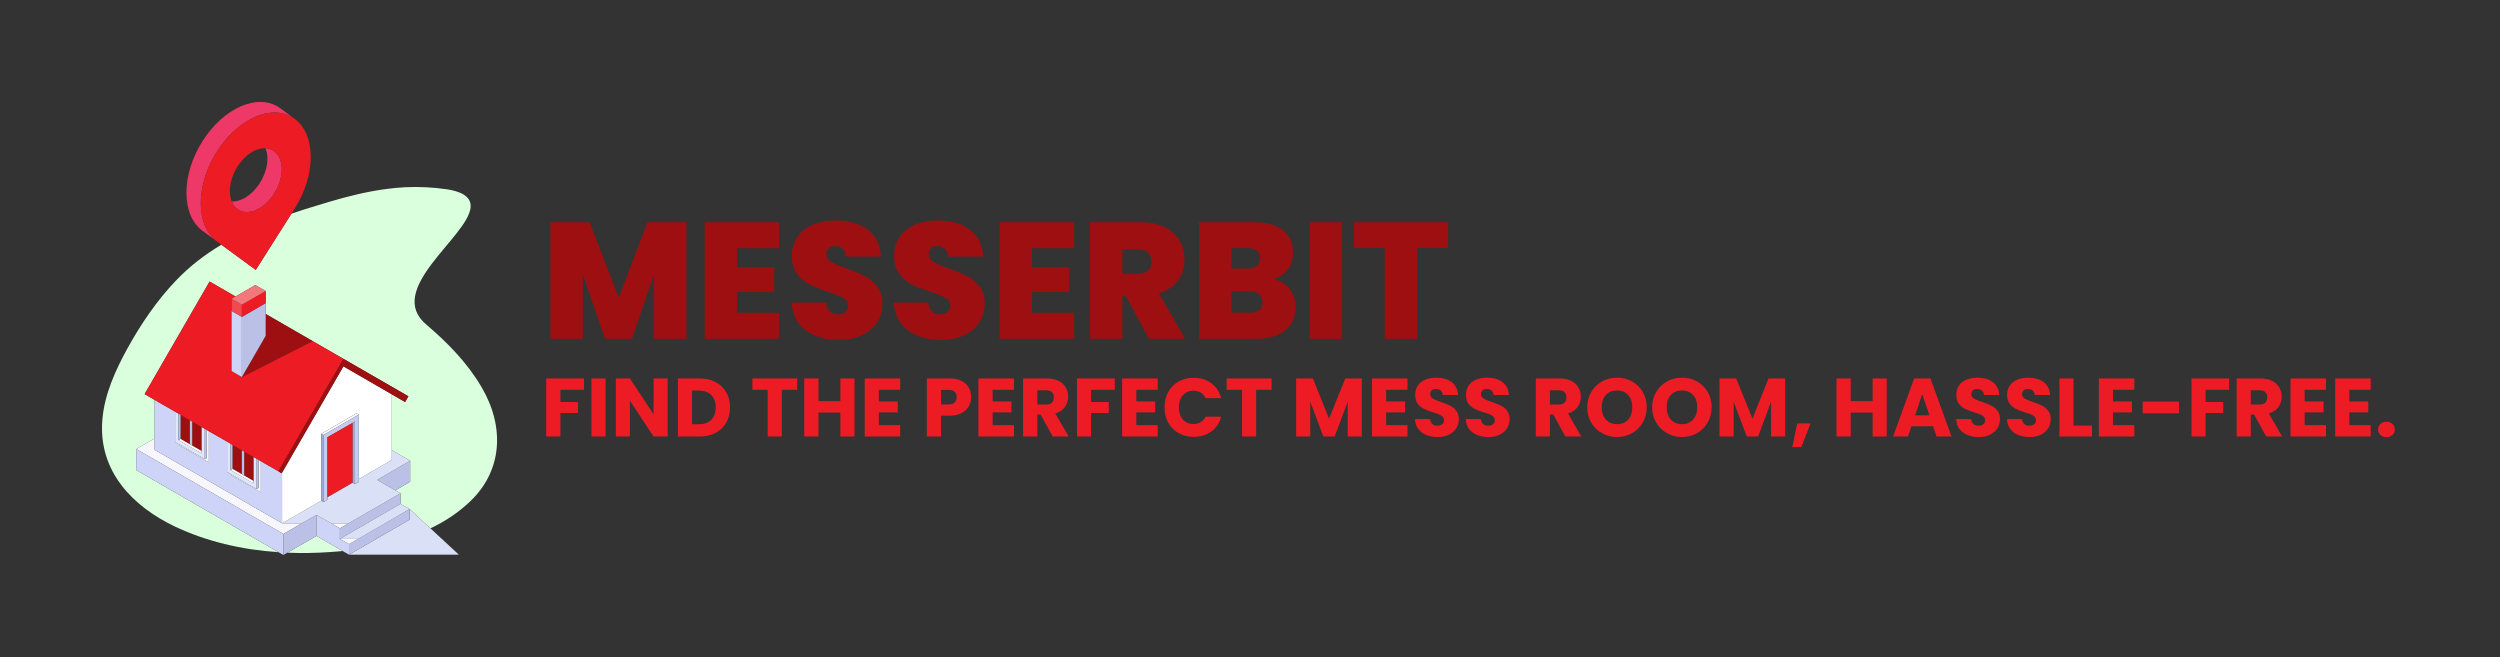 <svg xmlns="http://www.w3.org/2000/svg" version="1.1" xmlns:xlink="http://www.w3.org/1999/xlink" viewBox="0 0 22.698 5.965"><rect x="0" y="0" width="22.698" height="5.965" fill="#333333" stroke="none"/><g transform="matrix(1,0,0,1,4.913,2.002)"><g clip-path="url(#SvgjsClipPath1005)"><g clip-path="url(#SvgjsClipPath1000b57a126a-62c2-44a4-b2c4-e57d17da4d5b)"><path d=" M -0.54 1.514 C -0.672 1.288 -0.856 1.104 -1.039 0.948 C -1.427 0.627 -0.665 0.151 -0.64 -0.12 C -0.631 -0.227 -0.749 -0.267 -0.853 -0.283 C -0.981 -0.302 -1.11 -0.308 -1.237 -0.302 C -1.338 -0.296 -1.436 -0.284 -1.533 -0.266 C -1.707 -0.234 -1.877 -0.185 -2.045 -0.133 C -2.119 -0.111 -2.193 -0.087 -2.267 -0.062 L -2.591 0.448 L -2.903 0.22 C -3.053 0.309 -3.194 0.417 -3.32 0.55 C -3.489 0.728 -3.633 0.938 -3.758 1.165 C -3.865 1.36 -3.963 1.576 -3.983 1.801 C -4.027 2.282 -3.697 2.6 -3.33 2.776 C -3.042 2.914 -2.718 2.989 -2.383 3.012 L -3.676 2.266 L -3.676 2.075 L -3.509 1.978 L -3.509 1.629 L -3.6 1.576 L -3.01 0.554 L -2.775 0.69 L -2.595 0.586 L -2.501 0.64 L -2.501 0.75 L -2.501 0.848 L -2.445 0.881 L -1.795 1.256 L -1.205 1.596 L -1.235 1.648 L -1.356 1.578 L -1.356 2.085 L -1.189 2.181 L -1.189 2.372 L -1.324 2.45 L -1.277 2.477 L -1.277 2.573 L -1.827 2.891 L -1.277 2.573 L -1.194 2.62 L -1.005 2.795 C -0.872 2.732 -0.749 2.651 -0.642 2.548 C -0.354 2.272 -0.327 1.878 -0.54 1.514 Z" fill="#d9ffdc" transform="matrix(1,0,0,1,0,0)" fill-rule="nonzero"></path></g><g clip-path="url(#SvgjsClipPath1000b57a126a-62c2-44a4-b2c4-e57d17da4d5b)"><path d=" M -2.304 3.016 C -2.175 3.022 -2.044 3.019 -1.914 3.01 C -1.877 3.008 -1.839 3.004 -1.802 3.001 L -2.04 2.864 L -2.304 3.016 Z" fill="#d9ffdc" transform="matrix(1,0,0,1,0,0)" fill-rule="nonzero"></path></g><g clip-path="url(#SvgjsClipPath1000b57a126a-62c2-44a4-b2c4-e57d17da4d5b)"><path d=" M -2.34 2.846 L -2.173 2.749 L -2.173 2.749 Z" fill="#d9ffdc" transform="matrix(1,0,0,1,0,0)" fill-rule="nonzero"></path></g><g clip-path="url(#SvgjsClipPath1000b57a126a-62c2-44a4-b2c4-e57d17da4d5b)"><path d=" M -1.324 2.45 L -1.189 2.372 L -1.189 2.181 L -1.489 2.355 Z" fill="#bbc0e6" transform="matrix(1,0,0,1,0,0)" fill-rule="nonzero"></path></g><g clip-path="url(#SvgjsClipPath1000b57a126a-62c2-44a4-b2c4-e57d17da4d5b)"><path d=" M -1.189 2.181 L -1.356 2.085 L -1.356 2.085 Z" fill="#f6f6fb" transform="matrix(1,0,0,1,0,0)" fill-rule="nonzero"></path></g><g clip-path="url(#SvgjsClipPath1000b57a126a-62c2-44a4-b2c4-e57d17da4d5b)"><path d=" M -2.173 2.749 L -2.352 2.749 L -3.509 2.082 L -3.509 1.978 L -3.676 2.075 L -2.34 2.846 Z" fill="#f6f6fb" transform="matrix(1,0,0,1,0,0)" fill-rule="nonzero"></path></g><g clip-path="url(#SvgjsClipPath1000b57a126a-62c2-44a4-b2c4-e57d17da4d5b)"><path d=" M -1.489 2.355 L -1.189 2.181 L -1.489 2.355 Z" fill="#f6f6fb" transform="matrix(1,0,0,1,0,0)" fill-rule="nonzero"></path></g><g clip-path="url(#SvgjsClipPath1000b57a126a-62c2-44a4-b2c4-e57d17da4d5b)"><path d=" M -2.04 2.673 L -2.173 2.749 L -2.173 2.749 L -2.34 2.846 L -2.34 3.037 L -2.304 3.016 L -2.04 2.864 Z" fill="#bbc0e6" transform="matrix(1,0,0,1,0,0)" fill-rule="nonzero"></path></g><g clip-path="url(#SvgjsClipPath1000b57a126a-62c2-44a4-b2c4-e57d17da4d5b)"><path d=" M -2.34 2.846 L -3.676 2.075 L -3.676 2.266 L -2.383 3.012 L -2.34 3.037 Z" fill="#ced3f8" transform="matrix(1,0,0,1,0,0)" fill-rule="nonzero"></path></g><g clip-path="url(#SvgjsClipPath1000b57a126a-62c2-44a4-b2c4-e57d17da4d5b)"><path d=" M -1.194 2.716 L -1.744 3.034 L -1.579 3.034 L -0.747 3.034 L -1.005 2.795 L -1.194 2.62 Z" fill="#dae0f5" transform="matrix(1,0,0,1,0,0)" fill-rule="nonzero"></path></g><g clip-path="url(#SvgjsClipPath1000b57a126a-62c2-44a4-b2c4-e57d17da4d5b)"><path d=" M -1.906 2.749 L -1.827 2.795 L -1.748 2.749 Z" fill="#f6f6fb" transform="matrix(1,0,0,1,0,0)" fill-rule="nonzero"></path></g><g clip-path="url(#SvgjsClipPath1000b57a126a-62c2-44a4-b2c4-e57d17da4d5b)"><path d=" M -1.748 2.749 L -1.827 2.795 L -1.827 2.891 L -1.277 2.573 L -1.277 2.477 L -1.748 2.749 Z" fill="#bbc0e6" transform="matrix(1,0,0,1,0,0)" fill-rule="nonzero"></path></g><g clip-path="url(#SvgjsClipPath1000b57a126a-62c2-44a4-b2c4-e57d17da4d5b)"><path d=" M -1.194 2.716 L -1.194 2.62 L -1.744 2.938 L -1.744 3.034 Z" fill="#bbc0e6" transform="matrix(1,0,0,1,0,0)" fill-rule="nonzero"></path></g><g clip-path="url(#SvgjsClipPath1000b57a126a-62c2-44a4-b2c4-e57d17da4d5b)"><path d=" M -1.194 2.62 L -1.662 2.891 L -1.827 2.891 L -1.744 2.938 Z" fill="#f6f6fb" transform="matrix(1,0,0,1,0,0)" fill-rule="nonzero"></path></g><g clip-path="url(#SvgjsClipPath1000b57a126a-62c2-44a4-b2c4-e57d17da4d5b)"><path d=" M -1.744 2.938 L -1.827 2.891 L -1.827 2.795 L -1.906 2.749 L -1.906 2.749 L -2.04 2.673 L -2.04 2.864 L -1.802 3.001 L -1.744 3.034 Z" fill="#ced3f8" transform="matrix(1,0,0,1,0,0)" fill-rule="nonzero"></path></g><g clip-path="url(#SvgjsClipPath1000b57a126a-62c2-44a4-b2c4-e57d17da4d5b)"><path d=" M -1.356 2.174 L -1.655 2.347 L -1.655 2.373 L -1.69 2.394 L -1.713 2.38 L -1.755 2.405 L -1.94 2.512 L -1.94 2.535 L -1.976 2.556 L -1.996 2.544 L -1.996 2.544 L -2.352 2.749 L -2.173 2.749 L -2.173 2.749 L -2.173 2.749 L -2.04 2.673 L -1.906 2.749 L -1.906 2.749 L -1.748 2.749 L -1.748 2.749 L -1.277 2.477 L -1.324 2.45 L -1.489 2.355 L -1.489 2.355 L -1.189 2.181 L -1.356 2.085 Z" fill="#dae0f5" transform="matrix(1,0,0,1,0,0)" fill-rule="nonzero"></path></g><g clip-path="url(#SvgjsClipPath1000b57a126a-62c2-44a4-b2c4-e57d17da4d5b)"><path d=" M -2.352 2.749 L -2.352 2.289 L -2.356 2.295 L -2.385 2.277 L -2.545 2.185 L -2.545 2.468 L -2.813 2.313 L -2.813 2.305 L -2.851 2.283 L -2.851 2.008 L -3.017 1.913 L -3.017 2.196 L -3.285 2.041 L -3.285 2.033 L -3.323 2.011 L -3.323 1.736 L -3.509 1.629 L -3.509 1.978 L -3.509 2.082 Z" fill="#ced3f8" transform="matrix(1,0,0,1,0,0)" fill-rule="nonzero"></path></g><g clip-path="url(#SvgjsClipPath1000b57a126a-62c2-44a4-b2c4-e57d17da4d5b)"><path d=" M -2.352 2.289 L -2.352 2.749 L -1.996 2.544 L -1.996 1.936 L -1.675 1.75 L -1.655 1.762 L -1.655 2.347 L -1.356 2.174 L -1.356 2.085 L -1.356 2.085 L -1.356 1.578 L -1.795 1.324 Z" fill="#ffffff" transform="matrix(1,0,0,1,0,0)" fill-rule="nonzero"></path></g><g clip-path="url(#SvgjsClipPath1000b57a126a-62c2-44a4-b2c4-e57d17da4d5b)"><path d=" M -1.94 2.512 L -1.755 2.405 L -1.94 2.511 Z" fill="#ffffff" transform="matrix(1,0,0,1,0,0)" fill-rule="nonzero"></path></g><g clip-path="url(#SvgjsClipPath1000b57a126a-62c2-44a4-b2c4-e57d17da4d5b)"><path d=" M -2.565 2.428 L -2.583 2.438 L -2.813 2.305 L -2.813 2.313 L -2.545 2.468 L -2.545 2.185 L -2.565 2.173 Z" fill="#f6f6fb" transform="matrix(1,0,0,1,0,0)" fill-rule="nonzero"></path></g><g clip-path="url(#SvgjsClipPath1000b57a126a-62c2-44a4-b2c4-e57d17da4d5b)"><path d=" M -2.583 2.163 L -2.612 2.146 L -2.612 2.364 L -2.612 2.386 L -2.821 2.266 L -2.821 2.026 L -2.851 2.008 L -2.851 2.283 L -2.813 2.305 L -2.583 2.438 Z" fill="#e1e6ff" transform="matrix(1,0,0,1,0,0)" fill-rule="nonzero"></path></g><g clip-path="url(#SvgjsClipPath1000b57a126a-62c2-44a4-b2c4-e57d17da4d5b)"><path d=" M -2.565 2.428 L -2.565 2.173 L -2.583 2.163 L -2.583 2.438 Z" fill="#bbc0e6" transform="matrix(1,0,0,1,0,0)" fill-rule="nonzero"></path></g><g clip-path="url(#SvgjsClipPath1000b57a126a-62c2-44a4-b2c4-e57d17da4d5b)"><path d=" M -2.612 2.364 L -2.612 2.146 L -2.696 2.098 L -2.696 2.316 L -2.717 2.304 L -2.717 2.086 L -2.802 2.037 L -2.802 2.255 Z" fill="#9e0f11" transform="matrix(1,0,0,1,0,0)" fill-rule="nonzero"></path></g><g clip-path="url(#SvgjsClipPath1000b57a126a-62c2-44a4-b2c4-e57d17da4d5b)"><path d=" M -2.821 2.266 L -2.612 2.386 L -2.612 2.364 L -2.802 2.255 Z" fill="#ffffff" transform="matrix(1,0,0,1,0,0)" fill-rule="nonzero"></path></g><g clip-path="url(#SvgjsClipPath1000b57a126a-62c2-44a4-b2c4-e57d17da4d5b)"><path d=" M -2.802 2.255 L -2.802 2.037 L -2.821 2.026 L -2.821 2.266 Z" fill="#bbc0e6" transform="matrix(1,0,0,1,0,0)" fill-rule="nonzero"></path></g><g clip-path="url(#SvgjsClipPath1000b57a126a-62c2-44a4-b2c4-e57d17da4d5b)"><path d=" M -2.696 2.316 L -2.696 2.098 L -2.717 2.086 L -2.717 2.304 Z" fill="#bbc0e6" transform="matrix(1,0,0,1,0,0)" fill-rule="nonzero"></path></g><g clip-path="url(#SvgjsClipPath1000b57a126a-62c2-44a4-b2c4-e57d17da4d5b)"><path d=" M -3.037 2.156 L -3.054 2.166 L -3.285 2.033 L -3.285 2.041 L -3.017 2.196 L -3.017 1.913 L -3.037 1.901 Z" fill="#f6f6fb" transform="matrix(1,0,0,1,0,0)" fill-rule="nonzero"></path></g><g clip-path="url(#SvgjsClipPath1000b57a126a-62c2-44a4-b2c4-e57d17da4d5b)"><path d=" M -3.054 1.891 L -3.084 1.874 L -3.084 2.092 L -3.084 2.114 L -3.293 1.994 L -3.293 1.753 L -3.323 1.736 L -3.323 2.011 L -3.285 2.033 L -3.054 2.166 Z" fill="#e1e6ff" transform="matrix(1,0,0,1,0,0)" fill-rule="nonzero"></path></g><g clip-path="url(#SvgjsClipPath1000b57a126a-62c2-44a4-b2c4-e57d17da4d5b)"><path d=" M -3.037 2.156 L -3.037 1.901 L -3.054 1.891 L -3.054 2.166 Z" fill="#bbc0e6" transform="matrix(1,0,0,1,0,0)" fill-rule="nonzero"></path></g><g clip-path="url(#SvgjsClipPath1000b57a126a-62c2-44a4-b2c4-e57d17da4d5b)"><path d=" M -3.274 1.983 L -3.084 2.092 L -3.084 1.874 L -3.168 1.826 L -3.168 2.044 L -3.189 2.032 L -3.189 1.814 L -3.274 1.764 Z" fill="#9e0f11" transform="matrix(1,0,0,1,0,0)" fill-rule="nonzero"></path></g><g clip-path="url(#SvgjsClipPath1000b57a126a-62c2-44a4-b2c4-e57d17da4d5b)"><path d=" M -3.293 1.994 L -3.084 2.114 L -3.084 2.092 L -3.274 1.983 Z" fill="#ffffff" transform="matrix(1,0,0,1,0,0)" fill-rule="nonzero"></path></g><g clip-path="url(#SvgjsClipPath1000b57a126a-62c2-44a4-b2c4-e57d17da4d5b)"><path d=" M -3.293 1.994 L -3.274 1.983 L -3.274 1.764 L -3.293 1.753 Z" fill="#bbc0e6" transform="matrix(1,0,0,1,0,0)" fill-rule="nonzero"></path></g><g clip-path="url(#SvgjsClipPath1000b57a126a-62c2-44a4-b2c4-e57d17da4d5b)"><path d=" M -3.168 2.044 L -3.168 1.826 L -3.189 1.814 L -3.189 2.032 Z" fill="#bbc0e6" transform="matrix(1,0,0,1,0,0)" fill-rule="nonzero"></path></g><g clip-path="url(#SvgjsClipPath1000b57a126a-62c2-44a4-b2c4-e57d17da4d5b)"><path d=" M -3.293 1.753 L -3.274 1.764 L -3.189 1.814 L -3.168 1.826 L -3.084 1.874 L -3.054 1.891 L -3.037 1.901 L -3.017 1.913 L -2.851 2.008 L -2.821 2.026 L -2.802 2.037 L -2.717 2.086 L -2.696 2.098 L -2.612 2.146 L -2.583 2.163 L -2.565 2.173 L -2.545 2.185 L -2.385 2.277 L -1.795 1.256 L -2.445 0.881 L -2.075 1.095 L -2.717 1.421 L -2.81 1.367 L -2.81 0.821 L -2.81 0.711 L -2.775 0.69 L -3.01 0.554 L -3.6 1.576 L -3.509 1.629 L -3.323 1.736 Z" fill="#ed1c24" transform="matrix(1,0,0,1,0,0)" fill-rule="nonzero"></path></g><g clip-path="url(#SvgjsClipPath1000b57a126a-62c2-44a4-b2c4-e57d17da4d5b)"><path d=" M -2.385 2.277 L -2.356 2.295 L -2.352 2.289 L -1.795 1.324 L -1.356 1.578 L -1.235 1.648 L -1.205 1.596 L -1.795 1.256 Z" fill="#9e0f11" transform="matrix(1,0,0,1,0,0)" fill-rule="nonzero"></path></g><g clip-path="url(#SvgjsClipPath1000b57a126a-62c2-44a4-b2c4-e57d17da4d5b)"><path d=" M -2.501 1.047 L -2.717 1.421 L -2.075 1.095 L -2.445 0.881 L -2.501 0.848 Z" fill="#9e0f11" transform="matrix(1,0,0,1,0,0)" fill-rule="nonzero"></path></g><g clip-path="url(#SvgjsClipPath1000b57a126a-62c2-44a4-b2c4-e57d17da4d5b)"><path d=" M -2.717 0.875 L -2.717 0.94 L -2.717 1.421 L -2.501 1.047 L -2.501 0.848 L -2.501 0.75 Z" fill="#bbc0e6" transform="matrix(1,0,0,1,0,0)" fill-rule="nonzero"></path></g><g clip-path="url(#SvgjsClipPath1000b57a126a-62c2-44a4-b2c4-e57d17da4d5b)"><path d=" M -2.717 0.875 L -2.81 0.821 L -2.81 1.367 L -2.717 1.421 L -2.717 0.94 Z" fill="#ced3f8" transform="matrix(1,0,0,1,0,0)" fill-rule="nonzero"></path></g><g clip-path="url(#SvgjsClipPath1000b57a126a-62c2-44a4-b2c4-e57d17da4d5b)"><path d=" M -2.717 0.764 L -2.81 0.711 L -2.81 0.821 L -2.717 0.875 Z" fill="#f14950" transform="matrix(1,0,0,1,0,0)" fill-rule="nonzero"></path></g><g clip-path="url(#SvgjsClipPath1000b57a126a-62c2-44a4-b2c4-e57d17da4d5b)"><path d=" M -2.717 0.764 L -2.717 0.875 L -2.501 0.75 L -2.501 0.64 Z" fill="#ed1c24" transform="matrix(1,0,0,1,0,0)" fill-rule="nonzero"></path></g><g clip-path="url(#SvgjsClipPath1000b57a126a-62c2-44a4-b2c4-e57d17da4d5b)"><path d=" M -2.717 0.764 L -2.501 0.64 L -2.595 0.586 L -2.775 0.69 L -2.81 0.711 Z" fill="#f4777c" transform="matrix(1,0,0,1,0,0)" fill-rule="nonzero"></path></g><g clip-path="url(#SvgjsClipPath1000b57a126a-62c2-44a4-b2c4-e57d17da4d5b)"><path d=" M -1.194 2.62 L -1.277 2.573 L -1.827 2.891 L -1.662 2.891 Z" fill="#dae0f5" transform="matrix(1,0,0,1,0,0)" fill-rule="nonzero"></path></g><g clip-path="url(#SvgjsClipPath1000b57a126a-62c2-44a4-b2c4-e57d17da4d5b)"><path d=" M -1.976 2.556 L -1.976 1.948 L -1.996 1.936 L -1.996 2.544 L -1.996 2.544 Z" fill="#a1a9d6" transform="matrix(1,0,0,1,0,0)" fill-rule="nonzero"></path></g><g clip-path="url(#SvgjsClipPath1000b57a126a-62c2-44a4-b2c4-e57d17da4d5b)"><path d=" M -1.655 1.762 L -1.675 1.75 L -1.996 1.936 L -1.976 1.948 Z" fill="#f6f6fb" transform="matrix(1,0,0,1,0,0)" fill-rule="nonzero"></path></g><g clip-path="url(#SvgjsClipPath1000b57a126a-62c2-44a4-b2c4-e57d17da4d5b)"><path d=" M -1.976 1.948 L -1.976 2.556 L -1.94 2.535 L -1.94 2.512 L -1.94 2.511 L -1.94 1.968 L -1.713 1.838 L -1.69 1.824 L -1.69 2.394 L -1.655 2.373 L -1.655 2.347 L -1.655 1.762 Z" fill="#c5cbea" transform="matrix(1,0,0,1,0,0)" fill-rule="nonzero"></path></g><g clip-path="url(#SvgjsClipPath1000b57a126a-62c2-44a4-b2c4-e57d17da4d5b)"><path d=" M -1.69 1.824 L -1.713 1.838 L -1.713 2.38 L -1.69 2.394 Z" fill="#a1a9d6" transform="matrix(1,0,0,1,0,0)" fill-rule="nonzero"></path></g><g clip-path="url(#SvgjsClipPath1000b57a126a-62c2-44a4-b2c4-e57d17da4d5b)"><path d=" M -1.713 1.838 L -1.94 1.968 L -1.94 2.511 L -1.755 2.405 L -1.713 2.38 Z" fill="#ed1c24" transform="matrix(1,0,0,1,0,0)" fill-rule="nonzero"></path></g><g clip-path="url(#SvgjsClipPath1000b57a126a-62c2-44a4-b2c4-e57d17da4d5b)"><path d=" M -2.503 -0.656 C -2.492 -0.629 -2.485 -0.598 -2.485 -0.561 C -2.485 -0.411 -2.591 -0.245 -2.721 -0.19 C -2.752 -0.177 -2.782 -0.171 -2.809 -0.173 C -2.809 -0.172 -2.809 -0.172 -2.809 -0.172 C -2.808 -0.17 -2.807 -0.168 -2.806 -0.166 C -2.806 -0.165 -2.806 -0.164 -2.805 -0.164 C -2.802 -0.157 -2.799 -0.151 -2.795 -0.144 C -2.794 -0.144 -2.794 -0.143 -2.794 -0.143 C -2.793 -0.141 -2.791 -0.139 -2.79 -0.138 C -2.79 -0.137 -2.789 -0.136 -2.788 -0.135 C -2.787 -0.134 -2.786 -0.132 -2.785 -0.131 C -2.784 -0.13 -2.784 -0.129 -2.783 -0.129 C -2.781 -0.126 -2.778 -0.123 -2.776 -0.121 C -2.775 -0.12 -2.775 -0.119 -2.774 -0.118 C -2.773 -0.117 -2.771 -0.116 -2.77 -0.115 C -2.769 -0.114 -2.768 -0.113 -2.767 -0.112 C -2.766 -0.111 -2.765 -0.11 -2.764 -0.109 C -2.763 -0.108 -2.761 -0.107 -2.76 -0.106 C -2.759 -0.105 -2.757 -0.104 -2.755 -0.103 C -2.754 -0.102 -2.752 -0.1 -2.75 -0.099 C -2.749 -0.099 -2.748 -0.098 -2.747 -0.097 C -2.746 -0.096 -2.744 -0.096 -2.742 -0.095 C -2.741 -0.094 -2.74 -0.094 -2.739 -0.093 C -2.737 -0.092 -2.735 -0.091 -2.733 -0.09 C -2.733 -0.09 -2.732 -0.09 -2.731 -0.089 C -2.729 -0.088 -2.726 -0.087 -2.723 -0.086 C -2.722 -0.086 -2.722 -0.086 -2.721 -0.085 C -2.719 -0.084 -2.716 -0.084 -2.714 -0.083 C -2.713 -0.083 -2.713 -0.083 -2.712 -0.082 C -2.709 -0.082 -2.706 -0.081 -2.703 -0.08 C -2.703 -0.08 -2.703 -0.08 -2.703 -0.08 C -2.696 -0.079 -2.69 -0.078 -2.683 -0.077 C -2.683 -0.077 -2.682 -0.077 -2.682 -0.077 C -2.661 -0.076 -2.639 -0.079 -2.615 -0.086 C -2.615 -0.086 -2.615 -0.086 -2.614 -0.086 C -2.611 -0.087 -2.607 -0.088 -2.604 -0.089 C -2.603 -0.09 -2.603 -0.09 -2.602 -0.09 C -2.598 -0.091 -2.595 -0.093 -2.591 -0.094 C -2.591 -0.094 -2.591 -0.094 -2.591 -0.094 C -2.461 -0.149 -2.355 -0.316 -2.355 -0.466 C -2.355 -0.466 -2.355 -0.466 -2.355 -0.466 C -2.355 -0.47 -2.355 -0.474 -2.355 -0.478 C -2.355 -0.48 -2.356 -0.481 -2.356 -0.482 C -2.356 -0.485 -2.356 -0.488 -2.356 -0.491 C -2.356 -0.492 -2.356 -0.493 -2.357 -0.495 C -2.357 -0.498 -2.357 -0.501 -2.358 -0.504 C -2.358 -0.505 -2.358 -0.506 -2.358 -0.507 C -2.358 -0.51 -2.359 -0.514 -2.36 -0.517 C -2.36 -0.519 -2.36 -0.52 -2.361 -0.522 C -2.361 -0.524 -2.361 -0.526 -2.362 -0.528 C -2.362 -0.53 -2.363 -0.531 -2.363 -0.533 C -2.364 -0.535 -2.364 -0.536 -2.365 -0.538 C -2.367 -0.545 -2.369 -0.552 -2.372 -0.559 C -2.372 -0.559 -2.372 -0.56 -2.372 -0.56 C -2.373 -0.563 -2.374 -0.565 -2.375 -0.568 C -2.375 -0.568 -2.375 -0.568 -2.375 -0.568 C -2.4 -0.622 -2.446 -0.653 -2.503 -0.656 Z" fill="#ee3968" transform="matrix(1,0,0,1,0,0)" fill-rule="nonzero"></path></g><g clip-path="url(#SvgjsClipPath1000b57a126a-62c2-44a4-b2c4-e57d17da4d5b)"><path d=" M -3.076 -0.3 C -3.055 -0.407 -3.011 -0.52 -2.944 -0.625 C -2.944 -0.625 -2.944 -0.625 -2.944 -0.625 C -2.901 -0.693 -2.853 -0.752 -2.801 -0.801 C -2.616 -0.978 -2.39 -1.035 -2.238 -0.923 L -2.368 -1.019 C -2.563 -1.162 -2.879 -1.028 -3.074 -0.721 C -3.269 -0.414 -3.269 -0.049 -3.074 0.094 L -2.947 0.187 C -3.073 0.092 -3.115 -0.095 -3.076 -0.3 Z" fill="#ee3968" transform="matrix(1,0,0,1,0,0)" fill-rule="nonzero"></path></g><g clip-path="url(#SvgjsClipPath1000b57a126a-62c2-44a4-b2c4-e57d17da4d5b)"><path d=" M -2.267 -0.062 L -2.238 -0.108 C -2.043 -0.415 -2.043 -0.78 -2.238 -0.923 C -2.39 -1.035 -2.616 -0.978 -2.801 -0.801 C -2.853 -0.751 -2.901 -0.693 -2.944 -0.625 C -2.944 -0.625 -2.944 -0.625 -2.944 -0.625 C -3.011 -0.52 -3.055 -0.407 -3.076 -0.3 C -3.115 -0.095 -3.073 0.092 -2.947 0.187 C -2.946 0.188 -2.945 0.189 -2.944 0.19 L -2.903 0.22 L -2.591 0.449 L -2.267 -0.062 Z M -2.591 -0.639 C -2.495 -0.679 -2.412 -0.648 -2.375 -0.568 C -2.375 -0.568 -2.375 -0.568 -2.375 -0.568 C -2.374 -0.565 -2.373 -0.563 -2.372 -0.56 C -2.372 -0.56 -2.372 -0.559 -2.372 -0.559 C -2.369 -0.552 -2.367 -0.545 -2.365 -0.538 C -2.364 -0.536 -2.364 -0.535 -2.363 -0.533 C -2.363 -0.531 -2.362 -0.53 -2.362 -0.528 C -2.361 -0.526 -2.361 -0.524 -2.361 -0.522 C -2.36 -0.52 -2.36 -0.519 -2.36 -0.517 C -2.359 -0.514 -2.358 -0.51 -2.358 -0.507 C -2.358 -0.506 -2.358 -0.505 -2.358 -0.504 C -2.357 -0.501 -2.357 -0.498 -2.357 -0.495 C -2.356 -0.494 -2.356 -0.492 -2.356 -0.491 C -2.356 -0.488 -2.356 -0.485 -2.356 -0.482 C -2.356 -0.481 -2.355 -0.48 -2.355 -0.478 C -2.355 -0.474 -2.355 -0.47 -2.355 -0.466 C -2.355 -0.466 -2.355 -0.466 -2.355 -0.466 C -2.355 -0.316 -2.461 -0.149 -2.591 -0.095 C -2.591 -0.095 -2.591 -0.095 -2.591 -0.095 C -2.595 -0.093 -2.598 -0.091 -2.602 -0.09 C -2.603 -0.09 -2.603 -0.09 -2.604 -0.09 C -2.607 -0.088 -2.611 -0.087 -2.614 -0.086 C -2.615 -0.086 -2.615 -0.086 -2.615 -0.086 C -2.639 -0.079 -2.661 -0.076 -2.682 -0.078 C -2.682 -0.078 -2.683 -0.078 -2.683 -0.078 C -2.69 -0.078 -2.696 -0.079 -2.703 -0.08 C -2.703 -0.08 -2.703 -0.08 -2.703 -0.08 C -2.706 -0.081 -2.709 -0.082 -2.712 -0.082 C -2.713 -0.083 -2.713 -0.083 -2.714 -0.083 C -2.716 -0.084 -2.719 -0.085 -2.721 -0.085 C -2.722 -0.086 -2.722 -0.086 -2.723 -0.086 C -2.726 -0.087 -2.729 -0.088 -2.731 -0.089 C -2.732 -0.09 -2.733 -0.09 -2.733 -0.09 C -2.735 -0.091 -2.737 -0.092 -2.739 -0.093 C -2.74 -0.094 -2.741 -0.094 -2.742 -0.095 C -2.744 -0.096 -2.746 -0.097 -2.747 -0.097 C -2.748 -0.098 -2.749 -0.099 -2.75 -0.099 C -2.752 -0.101 -2.754 -0.102 -2.755 -0.103 C -2.757 -0.104 -2.759 -0.105 -2.76 -0.107 C -2.761 -0.107 -2.763 -0.108 -2.764 -0.109 C -2.765 -0.11 -2.766 -0.111 -2.767 -0.112 C -2.768 -0.113 -2.769 -0.114 -2.77 -0.115 C -2.771 -0.116 -2.773 -0.117 -2.774 -0.119 C -2.775 -0.119 -2.775 -0.12 -2.776 -0.121 C -2.778 -0.123 -2.781 -0.126 -2.783 -0.129 C -2.784 -0.129 -2.784 -0.13 -2.785 -0.131 C -2.786 -0.132 -2.787 -0.134 -2.788 -0.136 C -2.789 -0.136 -2.79 -0.137 -2.79 -0.138 C -2.791 -0.14 -2.793 -0.141 -2.794 -0.143 C -2.794 -0.143 -2.794 -0.144 -2.795 -0.144 C -2.798 -0.151 -2.802 -0.157 -2.805 -0.164 C -2.806 -0.164 -2.806 -0.165 -2.806 -0.166 C -2.807 -0.168 -2.808 -0.17 -2.809 -0.172 C -2.809 -0.173 -2.809 -0.173 -2.809 -0.173 C -2.82 -0.199 -2.826 -0.231 -2.826 -0.267 C -2.826 -0.418 -2.721 -0.584 -2.591 -0.639 Z" fill="#ed1c24" transform="matrix(1,0,0,1,0,0)" fill-rule="nonzero"></path></g></g><g><path d=" M 1.319 0.016 L 1.319 1.074 L 1.024 1.074 L 1.024 0.49 L 0.825 1.074 L 0.579 1.074 L 0.378 0.486 L 0.378 1.074 L 0.084 1.074 L 0.084 0.016 L 0.44 0.016 L 0.705 0.703 L 0.965 0.016 L 1.319 0.016 M 1.779 0.252 L 1.779 0.424 L 2.116 0.424 L 2.116 0.648 L 1.779 0.648 L 1.779 0.838 L 2.161 0.838 L 2.161 1.074 L 1.485 1.074 L 1.485 0.016 L 2.161 0.016 L 2.161 0.252 L 1.779 0.252 M 2.401 0.997 Q 2.283 0.909 2.274 0.745 L 2.587 0.745 Q 2.592 0.801 2.62 0.826 Q 2.649 0.852 2.694 0.852 Q 2.734 0.852 2.761 0.832 Q 2.787 0.811 2.787 0.775 Q 2.787 0.729 2.743 0.703 Q 2.7 0.678 2.602 0.646 Q 2.499 0.612 2.435 0.58 Q 2.371 0.547 2.324 0.485 Q 2.277 0.423 2.277 0.322 Q 2.277 0.22 2.328 0.148 Q 2.379 0.075 2.469 0.037 Q 2.559 -2.220446049250313e-16 2.673 -2.220446049250313e-16 Q 2.857 -2.220446049250313e-16 2.968 0.086 Q 3.078 0.172 3.085 0.328 L 2.766 0.328 Q 2.764 0.28 2.737 0.256 Q 2.709 0.232 2.665 0.232 Q 2.632 0.232 2.611 0.252 Q 2.59 0.271 2.59 0.307 Q 2.59 0.337 2.614 0.359 Q 2.637 0.381 2.671 0.397 Q 2.706 0.412 2.773 0.436 Q 2.874 0.471 2.939 0.505 Q 3.004 0.538 3.052 0.599 Q 3.099 0.66 3.099 0.753 Q 3.099 0.847 3.052 0.922 Q 3.004 0.997 2.915 1.041 Q 2.826 1.084 2.704 1.084 Q 2.52 1.084 2.401 0.997 M 3.33 0.997 Q 3.211 0.909 3.202 0.745 L 3.516 0.745 Q 3.52 0.801 3.549 0.826 Q 3.577 0.852 3.622 0.852 Q 3.663 0.852 3.689 0.832 Q 3.715 0.811 3.715 0.775 Q 3.715 0.729 3.672 0.703 Q 3.628 0.678 3.531 0.646 Q 3.427 0.612 3.364 0.58 Q 3.3 0.547 3.253 0.485 Q 3.205 0.423 3.205 0.322 Q 3.205 0.22 3.256 0.148 Q 3.307 0.075 3.397 0.037 Q 3.487 -2.220446049250313e-16 3.601 -2.220446049250313e-16 Q 3.786 -2.220446049250313e-16 3.896 0.086 Q 4.006 0.172 4.014 0.328 L 3.694 0.328 Q 3.693 0.28 3.665 0.256 Q 3.637 0.232 3.594 0.232 Q 3.561 0.232 3.54 0.252 Q 3.519 0.271 3.519 0.307 Q 3.519 0.337 3.542 0.359 Q 3.565 0.381 3.6 0.397 Q 3.634 0.412 3.702 0.436 Q 3.802 0.471 3.868 0.505 Q 3.933 0.538 3.98 0.599 Q 4.027 0.66 4.027 0.753 Q 4.027 0.847 3.98 0.922 Q 3.933 0.997 3.844 1.041 Q 3.754 1.084 3.633 1.084 Q 3.448 1.084 3.33 0.997 M 4.456 0.252 L 4.456 0.424 L 4.794 0.424 L 4.794 0.648 L 4.456 0.648 L 4.456 0.838 L 4.839 0.838 L 4.839 1.074 L 4.162 1.074 L 4.162 0.016 L 4.839 0.016 L 4.839 0.252 L 4.456 0.252 M 5.518 1.074 L 5.308 0.684 L 5.277 0.684 L 5.277 1.074 L 4.983 1.074 L 4.983 0.016 L 5.446 0.016 Q 5.574 0.016 5.662 0.061 Q 5.751 0.105 5.796 0.182 Q 5.841 0.259 5.841 0.355 Q 5.841 0.463 5.782 0.545 Q 5.722 0.627 5.608 0.661 L 5.847 1.074 L 5.518 1.074 M 5.277 0.483 L 5.422 0.483 Q 5.482 0.483 5.512 0.454 Q 5.542 0.426 5.542 0.372 Q 5.542 0.321 5.512 0.292 Q 5.481 0.262 5.422 0.262 L 5.277 0.262 L 5.277 0.483 M 6.796 0.623 Q 6.85 0.694 6.85 0.786 Q 6.85 0.921 6.757 0.997 Q 6.664 1.074 6.496 1.074 L 5.973 1.074 L 5.973 0.016 L 6.48 0.016 Q 6.642 0.016 6.734 0.088 Q 6.826 0.16 6.826 0.291 Q 6.826 0.384 6.778 0.446 Q 6.729 0.508 6.648 0.531 Q 6.741 0.552 6.796 0.623 M 6.267 0.436 L 6.415 0.436 Q 6.526 0.436 6.526 0.345 Q 6.526 0.25 6.415 0.25 L 6.267 0.25 L 6.267 0.436 M 6.549 0.744 Q 6.549 0.696 6.52 0.67 Q 6.49 0.645 6.436 0.645 L 6.267 0.645 L 6.267 0.837 L 6.438 0.837 Q 6.549 0.837 6.549 0.744 M 7.272 0.016 L 7.272 1.074 L 6.978 1.074 L 6.978 0.016 L 7.272 0.016 M 8.235 0.016 L 8.235 0.25 L 7.953 0.25 L 7.953 1.074 L 7.659 1.074 L 7.659 0.25 L 7.38 0.25 L 7.38 0.016 L 8.235 0.016" fill="#9e0f11" fill-rule="nonzero"></path></g><g><path d=" M 0.389 1.434 L 0.389 1.537 L 0.175 1.537 L 0.175 1.648 L 0.335 1.648 L 0.335 1.748 L 0.175 1.748 L 0.175 1.961 L 0.046 1.961 L 0.046 1.434 L 0.389 1.434 M 0.585 1.434 L 0.585 1.961 L 0.457 1.961 L 0.457 1.434 L 0.585 1.434 M 1.149 1.961 L 1.021 1.961 L 0.806 1.636 L 0.806 1.961 L 0.678 1.961 L 0.678 1.434 L 0.806 1.434 L 1.021 1.76 L 1.021 1.434 L 1.149 1.434 L 1.149 1.961 M 1.585 1.467 Q 1.647 1.5 1.681 1.56 Q 1.715 1.619 1.715 1.697 Q 1.715 1.775 1.681 1.835 Q 1.647 1.895 1.584 1.928 Q 1.522 1.961 1.439 1.961 L 1.242 1.961 L 1.242 1.434 L 1.439 1.434 Q 1.522 1.434 1.585 1.467 M 1.544 1.81 Q 1.585 1.77 1.585 1.697 Q 1.585 1.625 1.544 1.584 Q 1.504 1.544 1.431 1.544 L 1.37 1.544 L 1.37 1.85 L 1.431 1.85 Q 1.504 1.85 1.544 1.81 M 2.325 1.434 L 2.325 1.537 L 2.185 1.537 L 2.185 1.961 L 2.057 1.961 L 2.057 1.537 L 1.918 1.537 L 1.918 1.434 L 2.325 1.434 M 2.845 1.434 L 2.845 1.961 L 2.717 1.961 L 2.717 1.744 L 2.518 1.744 L 2.518 1.961 L 2.389 1.961 L 2.389 1.434 L 2.518 1.434 L 2.518 1.64 L 2.717 1.64 L 2.717 1.434 L 2.845 1.434 M 3.066 1.537 L 3.066 1.643 L 3.238 1.643 L 3.238 1.742 L 3.066 1.742 L 3.066 1.858 L 3.26 1.858 L 3.26 1.961 L 2.938 1.961 L 2.938 1.434 L 3.26 1.434 L 3.26 1.537 L 3.066 1.537 M 3.883 1.687 Q 3.862 1.725 3.818 1.748 Q 3.775 1.772 3.71 1.772 L 3.631 1.772 L 3.631 1.961 L 3.502 1.961 L 3.502 1.434 L 3.71 1.434 Q 3.773 1.434 3.817 1.456 Q 3.86 1.478 3.882 1.516 Q 3.904 1.554 3.904 1.604 Q 3.904 1.649 3.883 1.687 M 3.755 1.652 Q 3.773 1.635 3.773 1.604 Q 3.773 1.572 3.755 1.555 Q 3.737 1.538 3.7 1.538 L 3.631 1.538 L 3.631 1.67 L 3.7 1.67 Q 3.737 1.67 3.755 1.652 M 4.099 1.537 L 4.099 1.643 L 4.27 1.643 L 4.27 1.742 L 4.099 1.742 L 4.099 1.858 L 4.293 1.858 L 4.293 1.961 L 3.97 1.961 L 3.97 1.434 L 4.293 1.434 L 4.293 1.537 L 4.099 1.537 M 4.645 1.961 L 4.535 1.762 L 4.505 1.762 L 4.505 1.961 L 4.376 1.961 L 4.376 1.434 L 4.592 1.434 Q 4.654 1.434 4.698 1.456 Q 4.742 1.478 4.763 1.516 Q 4.785 1.553 4.785 1.6 Q 4.785 1.652 4.755 1.694 Q 4.726 1.735 4.668 1.752 L 4.79 1.961 L 4.645 1.961 M 4.505 1.671 L 4.584 1.671 Q 4.619 1.671 4.637 1.654 Q 4.655 1.637 4.655 1.605 Q 4.655 1.575 4.637 1.558 Q 4.619 1.541 4.584 1.541 L 4.505 1.541 L 4.505 1.671 M 5.208 1.434 L 5.208 1.537 L 4.993 1.537 L 4.993 1.648 L 5.154 1.648 L 5.154 1.748 L 4.993 1.748 L 4.993 1.961 L 4.865 1.961 L 4.865 1.434 L 5.208 1.434 M 5.404 1.537 L 5.404 1.643 L 5.575 1.643 L 5.575 1.742 L 5.404 1.742 L 5.404 1.858 L 5.598 1.858 L 5.598 1.961 L 5.275 1.961 L 5.275 1.434 L 5.598 1.434 L 5.598 1.537 L 5.404 1.537 M 5.693 1.558 Q 5.727 1.496 5.787 1.462 Q 5.848 1.428 5.924 1.428 Q 6.018 1.428 6.085 1.478 Q 6.152 1.527 6.174 1.613 L 6.033 1.613 Q 6.017 1.58 5.988 1.562 Q 5.96 1.545 5.923 1.545 Q 5.864 1.545 5.827 1.586 Q 5.79 1.628 5.79 1.697 Q 5.79 1.766 5.827 1.807 Q 5.864 1.848 5.923 1.848 Q 5.96 1.848 5.988 1.831 Q 6.017 1.814 6.033 1.781 L 6.174 1.781 Q 6.152 1.866 6.085 1.915 Q 6.018 1.964 5.924 1.964 Q 5.848 1.964 5.787 1.93 Q 5.727 1.896 5.693 1.835 Q 5.66 1.775 5.66 1.697 Q 5.66 1.619 5.693 1.558 M 6.632 1.434 L 6.632 1.537 L 6.492 1.537 L 6.492 1.961 L 6.364 1.961 L 6.364 1.537 L 6.224 1.537 L 6.224 1.434 L 6.632 1.434 M 7.451 1.434 L 7.451 1.961 L 7.323 1.961 L 7.323 1.645 L 7.205 1.961 L 7.102 1.961 L 6.983 1.644 L 6.983 1.961 L 6.855 1.961 L 6.855 1.434 L 7.007 1.434 L 7.154 1.799 L 7.301 1.434 L 7.451 1.434 M 7.672 1.537 L 7.672 1.643 L 7.844 1.643 L 7.844 1.742 L 7.672 1.742 L 7.672 1.858 L 7.866 1.858 L 7.866 1.961 L 7.544 1.961 L 7.544 1.434 L 7.866 1.434 L 7.866 1.537 L 7.672 1.537 M 8.036 1.947 Q 7.991 1.928 7.963 1.892 Q 7.936 1.855 7.934 1.803 L 8.071 1.803 Q 8.074 1.832 8.091 1.848 Q 8.108 1.863 8.136 1.863 Q 8.165 1.863 8.181 1.85 Q 8.198 1.837 8.198 1.814 Q 8.198 1.794 8.184 1.781 Q 8.171 1.769 8.152 1.76 Q 8.133 1.752 8.098 1.742 Q 8.047 1.726 8.015 1.71 Q 7.982 1.694 7.959 1.664 Q 7.936 1.633 7.936 1.583 Q 7.936 1.51 7.989 1.468 Q 8.042 1.427 8.128 1.427 Q 8.215 1.427 8.268 1.468 Q 8.321 1.51 8.325 1.584 L 8.186 1.584 Q 8.185 1.559 8.168 1.544 Q 8.15 1.529 8.123 1.529 Q 8.1 1.529 8.086 1.542 Q 8.072 1.554 8.072 1.577 Q 8.072 1.603 8.096 1.617 Q 8.12 1.631 8.171 1.648 Q 8.222 1.665 8.253 1.681 Q 8.285 1.697 8.309 1.727 Q 8.332 1.757 8.332 1.804 Q 8.332 1.849 8.309 1.886 Q 8.286 1.922 8.243 1.944 Q 8.199 1.966 8.14 1.966 Q 8.082 1.966 8.036 1.947 M 8.498 1.947 Q 8.452 1.928 8.424 1.892 Q 8.397 1.855 8.396 1.803 L 8.532 1.803 Q 8.535 1.832 8.552 1.848 Q 8.57 1.863 8.597 1.863 Q 8.626 1.863 8.642 1.85 Q 8.659 1.837 8.659 1.814 Q 8.659 1.794 8.646 1.781 Q 8.633 1.769 8.613 1.76 Q 8.594 1.752 8.559 1.742 Q 8.508 1.726 8.476 1.71 Q 8.444 1.694 8.42 1.664 Q 8.397 1.633 8.397 1.583 Q 8.397 1.51 8.45 1.468 Q 8.504 1.427 8.589 1.427 Q 8.676 1.427 8.729 1.468 Q 8.783 1.51 8.786 1.584 L 8.648 1.584 Q 8.646 1.559 8.629 1.544 Q 8.612 1.529 8.585 1.529 Q 8.561 1.529 8.547 1.542 Q 8.533 1.554 8.533 1.577 Q 8.533 1.603 8.557 1.617 Q 8.581 1.631 8.632 1.648 Q 8.683 1.665 8.715 1.681 Q 8.747 1.697 8.77 1.727 Q 8.793 1.757 8.793 1.804 Q 8.793 1.849 8.77 1.886 Q 8.747 1.922 8.704 1.944 Q 8.66 1.966 8.601 1.966 Q 8.543 1.966 8.498 1.947 M 9.299 1.961 L 9.19 1.762 L 9.159 1.762 L 9.159 1.961 L 9.031 1.961 L 9.031 1.434 L 9.246 1.434 Q 9.308 1.434 9.352 1.456 Q 9.396 1.478 9.418 1.516 Q 9.44 1.553 9.44 1.6 Q 9.44 1.652 9.41 1.694 Q 9.38 1.735 9.323 1.752 L 9.444 1.961 L 9.299 1.961 M 9.159 1.671 L 9.239 1.671 Q 9.274 1.671 9.291 1.654 Q 9.309 1.637 9.309 1.605 Q 9.309 1.575 9.291 1.558 Q 9.274 1.541 9.239 1.541 L 9.159 1.541 L 9.159 1.671 M 9.633 1.931 Q 9.571 1.897 9.534 1.835 Q 9.498 1.773 9.498 1.696 Q 9.498 1.619 9.534 1.557 Q 9.571 1.496 9.633 1.461 Q 9.694 1.427 9.769 1.427 Q 9.843 1.427 9.905 1.461 Q 9.967 1.496 10.002 1.557 Q 10.038 1.619 10.038 1.696 Q 10.038 1.773 10.002 1.835 Q 9.966 1.897 9.904 1.931 Q 9.843 1.966 9.769 1.966 Q 9.694 1.966 9.633 1.931 M 9.87 1.807 Q 9.907 1.765 9.907 1.696 Q 9.907 1.626 9.87 1.585 Q 9.832 1.543 9.769 1.543 Q 9.705 1.543 9.667 1.584 Q 9.629 1.625 9.629 1.696 Q 9.629 1.766 9.667 1.807 Q 9.705 1.849 9.769 1.849 Q 9.832 1.849 9.87 1.807 M 10.222 1.931 Q 10.16 1.897 10.124 1.835 Q 10.087 1.773 10.087 1.696 Q 10.087 1.619 10.124 1.557 Q 10.16 1.496 10.222 1.461 Q 10.284 1.427 10.358 1.427 Q 10.432 1.427 10.494 1.461 Q 10.556 1.496 10.592 1.557 Q 10.627 1.619 10.627 1.696 Q 10.627 1.773 10.591 1.835 Q 10.555 1.897 10.494 1.931 Q 10.432 1.966 10.358 1.966 Q 10.284 1.966 10.222 1.931 M 10.459 1.807 Q 10.497 1.765 10.497 1.696 Q 10.497 1.626 10.459 1.585 Q 10.421 1.543 10.358 1.543 Q 10.294 1.543 10.257 1.584 Q 10.219 1.625 10.219 1.696 Q 10.219 1.766 10.257 1.807 Q 10.294 1.849 10.358 1.849 Q 10.421 1.849 10.459 1.807 M 11.295 1.434 L 11.295 1.961 L 11.167 1.961 L 11.167 1.645 L 11.049 1.961 L 10.946 1.961 L 10.827 1.644 L 10.827 1.961 L 10.699 1.961 L 10.699 1.434 L 10.85 1.434 L 10.998 1.799 L 11.144 1.434 L 11.295 1.434 M 11.525 1.842 L 11.442 2.057 L 11.36 2.057 L 11.404 1.842 L 11.525 1.842 M 12.217 1.434 L 12.217 1.961 L 12.089 1.961 L 12.089 1.744 L 11.89 1.744 L 11.89 1.961 L 11.761 1.961 L 11.761 1.434 L 11.89 1.434 L 11.89 1.64 L 12.089 1.64 L 12.089 1.434 L 12.217 1.434 M 12.638 1.868 L 12.441 1.868 L 12.41 1.961 L 12.275 1.961 L 12.466 1.434 L 12.614 1.434 L 12.805 1.961 L 12.669 1.961 L 12.638 1.868 M 12.605 1.769 L 12.539 1.576 L 12.475 1.769 L 12.605 1.769 M 12.95 1.947 Q 12.904 1.928 12.876 1.892 Q 12.849 1.855 12.848 1.803 L 12.984 1.803 Q 12.987 1.832 13.004 1.848 Q 13.022 1.863 13.049 1.863 Q 13.078 1.863 13.094 1.85 Q 13.111 1.837 13.111 1.814 Q 13.111 1.794 13.098 1.781 Q 13.085 1.769 13.065 1.76 Q 13.046 1.752 13.011 1.742 Q 12.96 1.726 12.928 1.71 Q 12.896 1.694 12.872 1.664 Q 12.849 1.633 12.849 1.583 Q 12.849 1.51 12.902 1.468 Q 12.956 1.427 13.041 1.427 Q 13.128 1.427 13.181 1.468 Q 13.235 1.51 13.238 1.584 L 13.1 1.584 Q 13.098 1.559 13.081 1.544 Q 13.064 1.529 13.037 1.529 Q 13.013 1.529 12.999 1.542 Q 12.985 1.554 12.985 1.577 Q 12.985 1.603 13.009 1.617 Q 13.033 1.631 13.084 1.648 Q 13.135 1.665 13.167 1.681 Q 13.199 1.697 13.222 1.727 Q 13.245 1.757 13.245 1.804 Q 13.245 1.849 13.222 1.886 Q 13.199 1.922 13.156 1.944 Q 13.112 1.966 13.053 1.966 Q 12.995 1.966 12.95 1.947 M 13.411 1.947 Q 13.365 1.928 13.338 1.892 Q 13.31 1.855 13.309 1.803 L 13.445 1.803 Q 13.448 1.832 13.466 1.848 Q 13.483 1.863 13.511 1.863 Q 13.539 1.863 13.556 1.85 Q 13.572 1.837 13.572 1.814 Q 13.572 1.794 13.559 1.781 Q 13.546 1.769 13.527 1.76 Q 13.508 1.752 13.472 1.742 Q 13.421 1.726 13.389 1.71 Q 13.357 1.694 13.334 1.664 Q 13.31 1.633 13.31 1.583 Q 13.31 1.51 13.364 1.468 Q 13.417 1.427 13.502 1.427 Q 13.589 1.427 13.643 1.468 Q 13.696 1.51 13.7 1.584 L 13.561 1.584 Q 13.559 1.559 13.542 1.544 Q 13.525 1.529 13.498 1.529 Q 13.475 1.529 13.46 1.542 Q 13.446 1.554 13.446 1.577 Q 13.446 1.603 13.47 1.617 Q 13.494 1.631 13.545 1.648 Q 13.596 1.665 13.628 1.681 Q 13.66 1.697 13.683 1.727 Q 13.706 1.757 13.706 1.804 Q 13.706 1.849 13.683 1.886 Q 13.661 1.922 13.617 1.944 Q 13.574 1.966 13.514 1.966 Q 13.457 1.966 13.411 1.947 M 13.913 1.862 L 14.081 1.862 L 14.081 1.961 L 13.785 1.961 L 13.785 1.434 L 13.913 1.434 L 13.913 1.862 M 14.271 1.537 L 14.271 1.643 L 14.443 1.643 L 14.443 1.742 L 14.271 1.742 L 14.271 1.858 L 14.465 1.858 L 14.465 1.961 L 14.143 1.961 L 14.143 1.434 L 14.465 1.434 L 14.465 1.537 L 14.271 1.537 M 14.871 1.644 L 14.871 1.751 L 14.541 1.751 L 14.541 1.644 L 14.871 1.644 M 15.326 1.434 L 15.326 1.537 L 15.112 1.537 L 15.112 1.648 L 15.272 1.648 L 15.272 1.748 L 15.112 1.748 L 15.112 1.961 L 14.984 1.961 L 14.984 1.434 L 15.326 1.434 M 15.662 1.961 L 15.553 1.762 L 15.522 1.762 L 15.522 1.961 L 15.394 1.961 L 15.394 1.434 L 15.609 1.434 Q 15.671 1.434 15.715 1.456 Q 15.759 1.478 15.781 1.516 Q 15.803 1.553 15.803 1.6 Q 15.803 1.652 15.773 1.694 Q 15.743 1.735 15.686 1.752 L 15.807 1.961 L 15.662 1.961 M 15.522 1.671 L 15.602 1.671 Q 15.637 1.671 15.654 1.654 Q 15.672 1.637 15.672 1.605 Q 15.672 1.575 15.654 1.558 Q 15.637 1.541 15.602 1.541 L 15.522 1.541 L 15.522 1.671 M 16.011 1.537 L 16.011 1.643 L 16.183 1.643 L 16.183 1.742 L 16.011 1.742 L 16.011 1.858 L 16.205 1.858 L 16.205 1.961 L 15.883 1.961 L 15.883 1.434 L 16.205 1.434 L 16.205 1.537 L 16.011 1.537 M 16.417 1.537 L 16.417 1.643 L 16.589 1.643 L 16.589 1.742 L 16.417 1.742 L 16.417 1.858 L 16.611 1.858 L 16.611 1.961 L 16.289 1.961 L 16.289 1.434 L 16.611 1.434 L 16.611 1.537 L 16.417 1.537 M 16.699 1.947 Q 16.678 1.927 16.678 1.898 Q 16.678 1.868 16.699 1.847 Q 16.721 1.827 16.754 1.827 Q 16.787 1.827 16.809 1.847 Q 16.83 1.868 16.83 1.898 Q 16.83 1.927 16.809 1.947 Q 16.787 1.967 16.754 1.967 Q 16.721 1.967 16.699 1.947" fill="#ed1c24" fill-rule="nonzero"></path></g></g><defs><clipPath id="SvgjsClipPath1005"><path d=" M -3.987 -1.076 h 3.587 v 4.113 h -3.587 Z"></path></clipPath><clipPath id="SvgjsClipPath1000b57a126a-62c2-44a4-b2c4-e57d17da4d5b"><path d=" M -3.987 -1.076 L -0.4 -1.076 L -0.4 3.037 L -3.987 3.037 Z"></path></clipPath></defs></svg>
